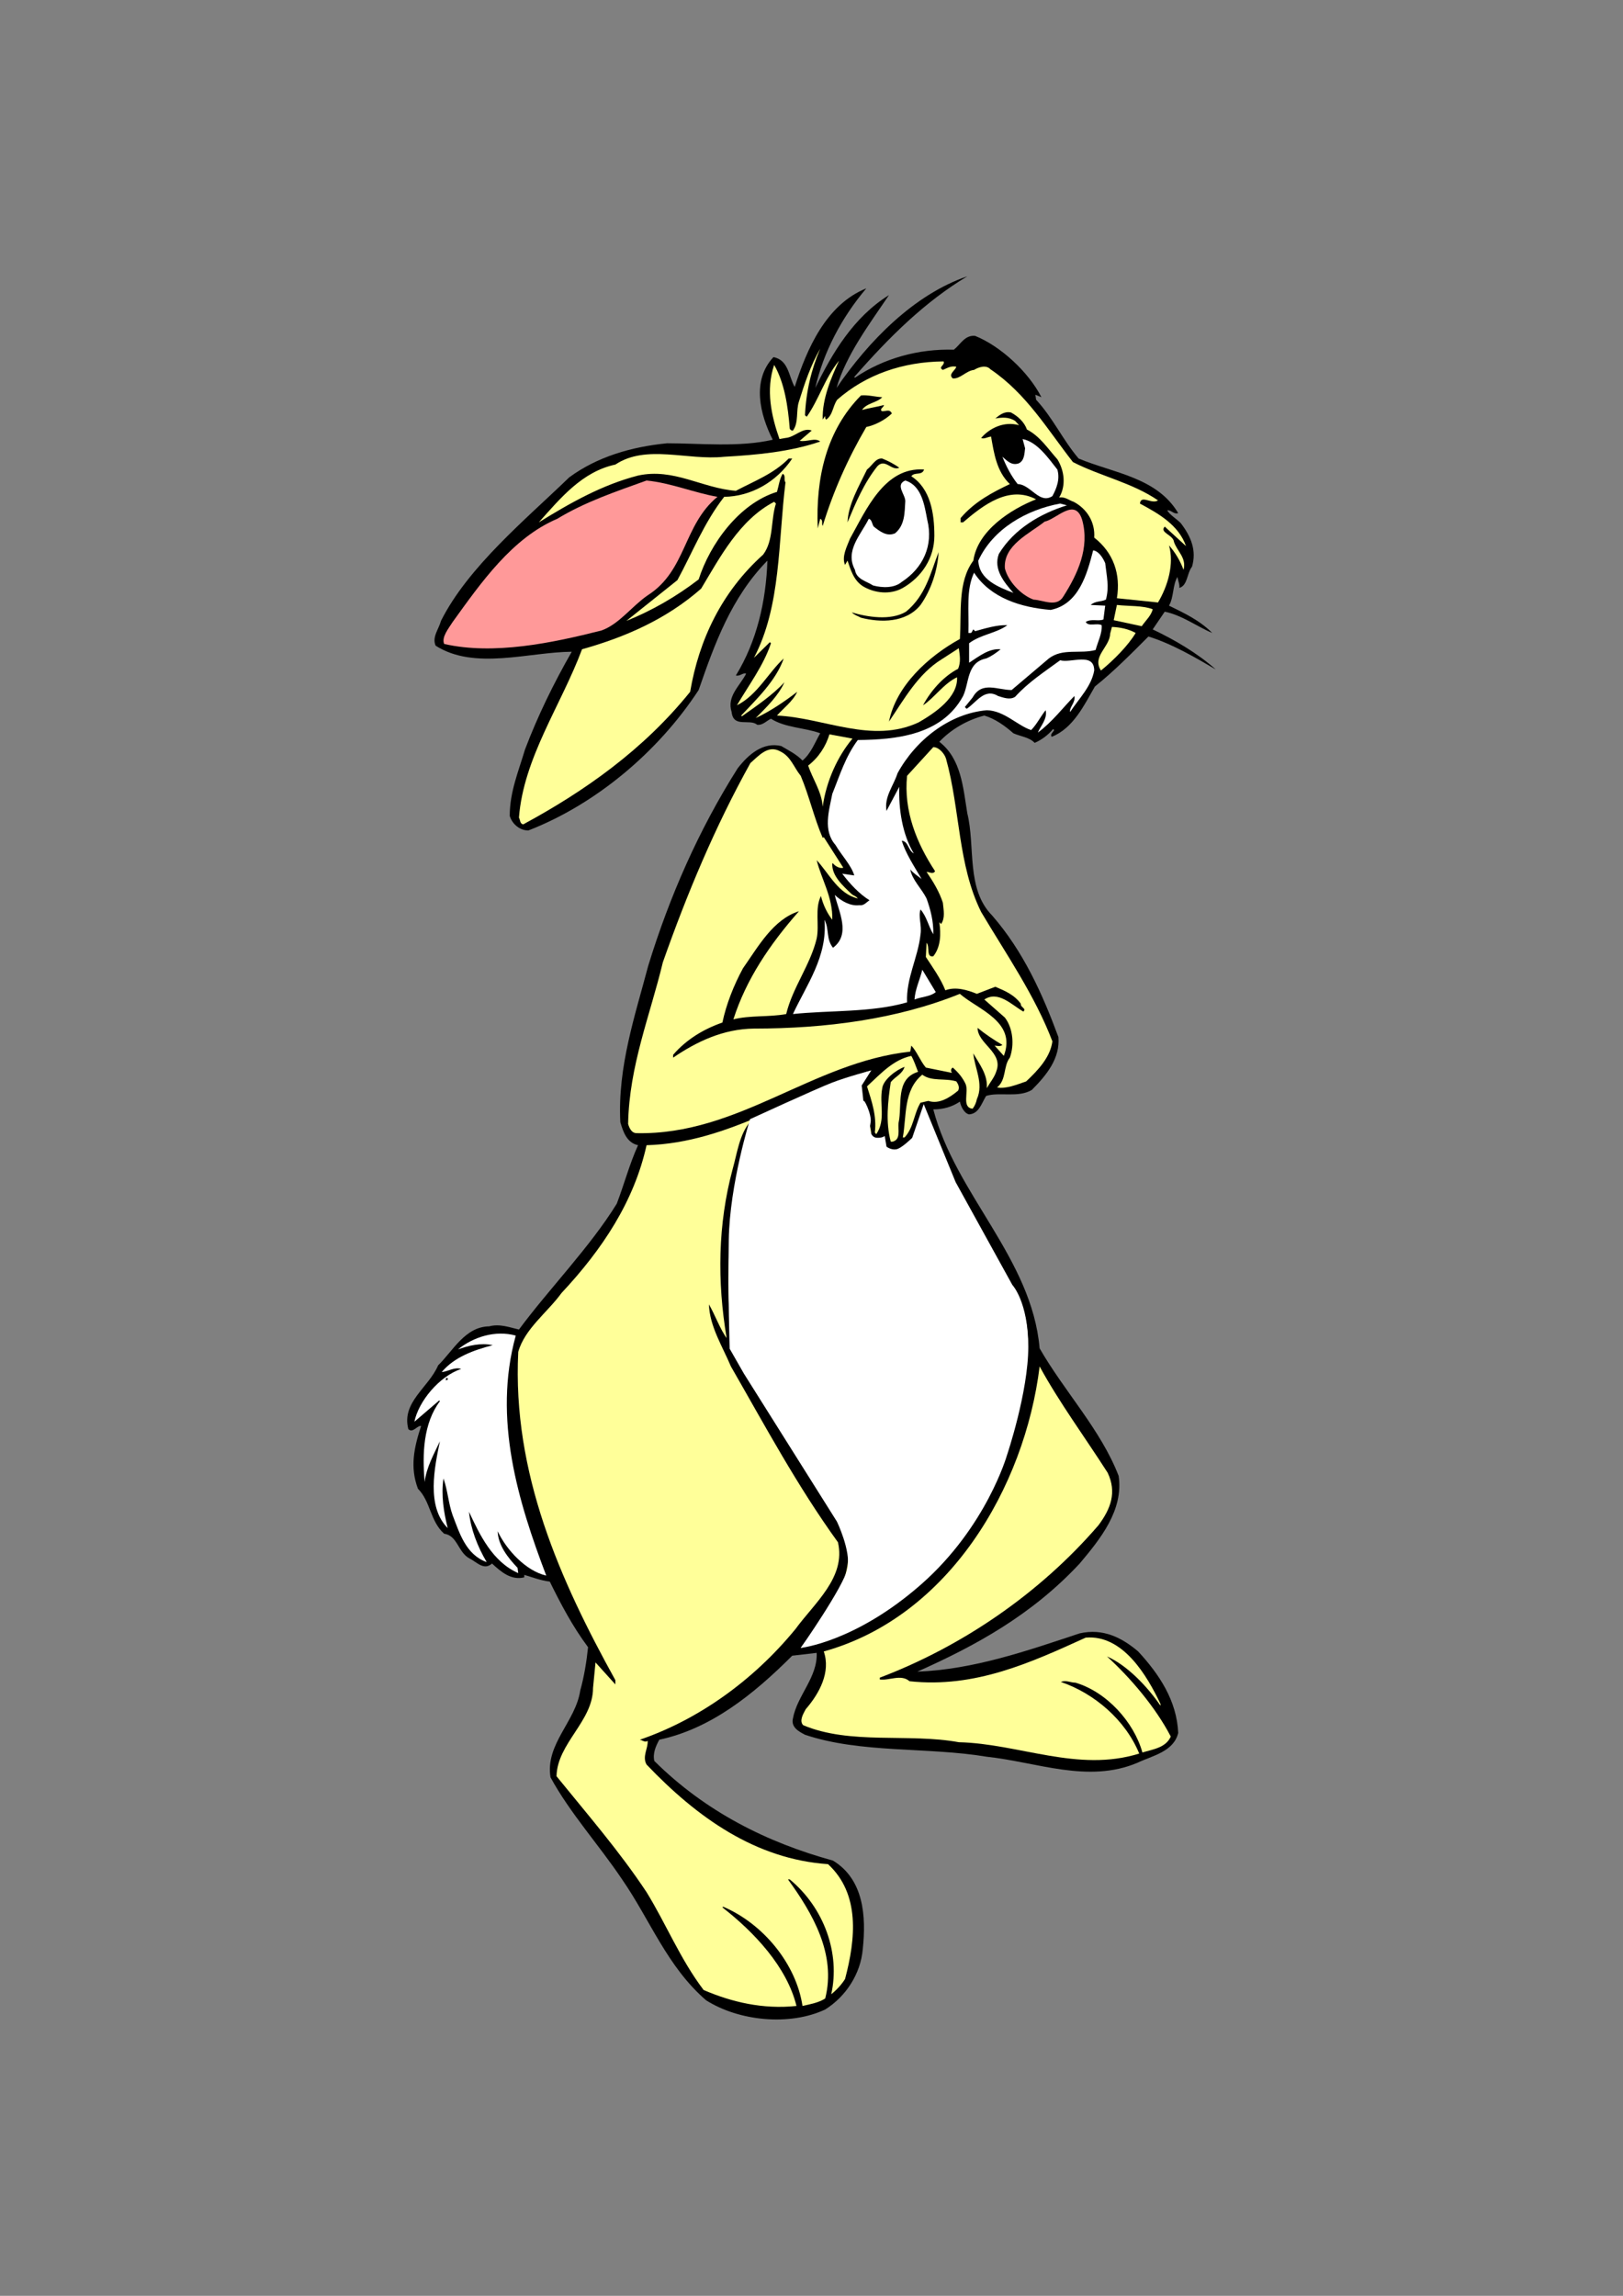 <?xml version="1.0" encoding="UTF-8"?>
<!DOCTYPE svg PUBLIC "-//W3C//DTD SVG 1.1//EN" "http://www.w3.org/Graphics/SVG/1.1/DTD/svg11.dtd">
<!-- Creator: CorelDRAW 2021 (64-Bit) -->
<svg xmlns="http://www.w3.org/2000/svg" xml:space="preserve" width="210mm" height="297mm" version="1.1" style="shape-rendering:geometricPrecision; text-rendering:geometricPrecision; image-rendering:optimizeQuality; fill-rule:evenodd; clip-rule:evenodd"
viewBox="0 0 21000 29700"
 xmlns:xlink="http://www.w3.org/1999/xlink"
 xmlns:xodm="http://www.corel.com/coreldraw/odm/2003">
 <rect x="0" y="0" width="21000" height="29700" fill="#808080" stroke="none"/>
 <defs>
  <style type="text/css">
   <![CDATA[
    .fil3 {fill:#FF9999}
    .fil1 {fill:#FFFF99}
    .fil4 {fill:white}
    .fil0 {fill:black}
    .fil2 {fill:white}
   ]]>
  </style>
 </defs>
 <g id="Camada_x0020_1">
  <g id="_2947093654800">
   <path class="fil0" d="M11053.18 4877.12l9.18 9.19c371.47,-252.25 825.5,-376.06 1279.53,-362.3 87.12,-68.81 142.16,-192.62 275.16,-178.86 330.19,132.99 692.49,467.78 857.6,793.4l-77.96 -32.11 9.17 64.21c220.14,238.48 343.97,518.23 550.35,761.29 449.43,188.04 1013.51,243.07 1288.68,706.27 -59.61,18.33 -87.14,-41.28 -142.15,-36.69 27.5,55.02 119.23,110.06 174.26,165.1 137.58,178.86 206.38,357.72 146.75,564.09 -68.78,87.14 -55.02,243.07 -165.09,275.17 9.17,-41.28 -18.35,-96.31 -22.93,-142.17 -64.21,100.89 -45.87,261.41 -110.07,371.47 197.21,96.31 394.41,188.04 559.5,353.14 -188.03,-77.97 -389.81,-229.31 -614.54,-275.17l-155.91 229.31c279.74,132.99 573.25,302.68 816.32,518.23 -243.06,-142.17 -559.51,-330.2 -871.37,-426.51 -210.96,210.96 -449.44,454.03 -692.51,646.64 -137.58,238.49 -279.74,541.16 -559.5,651.23 -22.93,-32.11 18.34,-59.62 32.11,-87.14l-13.76 -13.76c-64.2,77.97 -151.35,142.17 -238.48,178.86 -68.79,-73.38 -183.45,-82.54 -275.17,-123.81 -114.66,-100.92 -238.47,-188.04 -376.07,-229.31 -215.54,55.03 -426.5,174.27 -582.43,339.36 284.34,220.14 307.27,591.62 362.3,926.4 105.48,426.5 -18.34,976.84 321.04,1320.8 403.58,463.21 651.22,1013.55 857.6,1573.05 22.93,270.57 -146.76,486.12 -343.96,683.33 -174.27,105.47 -421.92,22.93 -591.6,77.97 -59.62,96.3 -91.73,229.3 -220.15,238.48 -64.19,-13.76 -105.47,-100.9 -119.23,-165.1 -100.89,68.78 -215.54,100.88 -343.96,100.88 288.92,1100.67 1274.94,1926.17 1375.83,3091.04 321.04,559.52 793.41,1054.82 1022.71,1651.01 64.21,444.84 -238.48,816.33 -504.48,1132.76 -619.12,664.99 -1348.32,1063.99 -2100.44,1398.78 729.19,-27.53 1421.69,-270.59 2100.44,-495.3 302.7,-68.8 545.76,55.03 756.72,233.89 275.16,298.1 499.88,637.46 518.22,1054.8 -59.61,243.07 -334.79,293.52 -527.41,385.23 -637.46,270.59 -1302.45,-9.16 -1949.09,-77.96 -770.46,-128.4 -1628.07,-41.27 -2352.68,-284.34 -77.96,-41.28 -183.45,-96.31 -155.94,-210.96 55.04,-298.09 321.03,-532 307.29,-848.43l-316.45 36.69c-504.46,504.47 -1054.8,944.73 -1719.79,1086.91 -45.87,82.55 -87.15,178.86 -64.22,275.16 660.41,655.83 1458.39,1054.82 2311.42,1288.71 399,243.07 431.08,720.03 385.23,1146.53 -27.52,316.45 -215.54,609.95 -486.14,779.64 -458.61,215.54 -1114.42,151.34 -1540.92,-119.23 -504.48,-435.69 -724.62,-1041.06 -1086.91,-1563.87 -298.1,-444.87 -674.17,-857.61 -926.4,-1320.82 -68.8,-431.08 325.61,-720 385.23,-1123.6 50.45,-178.85 82.54,-380.65 100.89,-559.5 -201.78,-270.57 -353.13,-559.5 -495.31,-848.42 -119.23,-13.77 -233.88,-59.62 -330.19,-87.14l0 32.1c-169.69,41.27 -298.09,-68.8 -417.34,-178.87 -105.47,96.31 -201.78,-22.92 -288.92,-64.2 -151.34,-77.96 -155.93,-298.1 -330.2,-321.03 -183.45,-165.1 -174.27,-417.34 -339.37,-582.43 -105.49,-279.76 -50.46,-531.99 41.27,-811.74 -50.45,-9.19 -105.47,96.3 -165.11,41.27 -91.71,-348.55 261.42,-536.58 385.25,-825.5 192.62,-188.04 348.54,-499.9 660.39,-504.48 137.6,-36.7 266,13.76 385.25,41.29 394.39,-532 917.22,-1063.98 1265.76,-1628.09 96.31,-252.22 165.11,-513.63 275.16,-756.7 -146.74,-32.1 -192.61,-174.27 -229.31,-298.09 -36.68,-715.45 192.62,-1385.01 362.31,-2027.07 275.17,-894.28 651.24,-1751.91 1155.71,-2549.87 142.16,-183.46 330.19,-343.98 564.1,-288.93 91.71,55.02 197.19,105.47 275.16,188.02 110.07,-91.72 160.5,-233.89 229.3,-353.12 -197.2,-73.39 -449.45,-68.8 -637.46,-188.04 -59.63,27.5 -105.49,87.13 -178.87,77.96 -96.31,-82.54 -307.27,45.86 -330.2,-165.1 -64.19,-201.78 100.89,-330.2 188.04,-495.3 -41.27,-18.34 -77.96,36.69 -133,22.93 270.58,-440.27 389.81,-958.5 408.16,-1485.9 -467.77,476.95 -683.34,1077.74 -889.7,1673.93 -527.4,807.16 -1339.16,1481.32 -2201.35,1816.11 -105.48,4.58 -210.96,-77.96 -243.06,-188.03 0,-311.87 114.65,-577.85 197.21,-857.61 165.09,-435.68 371.47,-857.6 605.36,-1265.77 -559.51,4.59 -1256.6,243.06 -1761.07,-77.96 -50.45,-110.07 41.27,-215.55 68.78,-321.03 353.14,-701.69 1096.1,-1311.62 1660.19,-1857.38 362.31,-266.01 802.57,-394.4 1265.77,-440.27 421.92,-0.01 930.98,55.04 1366.67,-45.86 -165.11,-325.63 -275.18,-765.89 9.16,-1068.57 197.22,36.68 197.21,252.24 275.18,385.24 155.92,-486.15 403.57,-1063.97 926.38,-1274.95 -321.03,380.65 -554.91,825.51 -660.39,1288.7 215.55,-444.86 495.31,-917.22 953.92,-1201.55 -256.83,380.64 -554.92,775.05 -678.76,1201.55 412.76,-605.37 1004.37,-1210.73 1692.28,-1444.62 -550.33,330.2 -1008.94,784.23 -1462.97,1302.44z"/>
   <path class="fil1" d="M10415.71 5372.44l22.93 18.34c155.93,-220.13 233.89,-499.88 417.34,-724.6 -96.3,210.94 -220.14,490.72 -210.96,761.3l32.1 -45.89c4.59,-18.34 -9.17,36.72 13.76,45.89 87.14,-59.62 82.54,-174.27 142.17,-256.83 371.47,-325.64 848.43,-490.72 1375.84,-495.3 22.93,50.44 -77.97,73.37 -9.18,110.06 64.21,-27.53 105.49,-55.03 174.27,-41.27 -13.75,50.43 -110.06,96.31 -45.86,151.34 96.31,9.16 174.27,-100.89 275.16,-110.07 59.64,-36.7 155.95,-68.78 210.98,-9.17 467.78,316.42 738.35,779.65 1068.57,1201.56 357.7,183.43 765.87,266 1100.65,495.31 -82.54,55.03 -220.12,-77.97 -233.89,41.28 238.49,128.4 499.89,275.17 596.19,550.33l-275.15 -252.24c-73.38,77.96 110.07,105.48 119.23,197.21 41.28,123.81 165.11,206.37 123.83,362.3 -41.29,-114.65 -110.07,-229.3 -188.03,-316.45 68.79,238.48 -13.76,522.82 -142.18,738.37l-531.98 -55.04c50.45,-307.26 -41.28,-587.02 -293.51,-784.22 13.76,-197.2 -91.73,-371.47 -266,-463.2 -59.62,-18.35 -110.07,-68.79 -188.03,-55.03 91.73,-151.34 68.8,-348.55 -22.93,-495.3 -123.83,-137.59 -224.73,-298.1 -394.41,-385.23 -32.09,-96.31 -119.24,-174.29 -206.38,-220.14 -87.12,-18.36 -151.33,36.69 -201.78,77.96 82.54,-13.77 174.27,-22.93 256.81,32.11l50.46 55.03c-192.61,-55.05 -380.65,36.69 -490.72,165.11 36.69,18.33 82.56,-13.77 128.41,-18.35 36.69,206.36 68.8,449.44 243.07,614.54 -220.14,105.48 -454.03,224.71 -637.48,440.26l0 55.04 32.11 0c261.42,-224.72 596.19,-481.55 944.73,-298.1 -325.61,128.4 -756.7,403.58 -811.73,793.4 -206.38,275.16 -151.34,674.16 -174.27,1013.54 -408.18,224.71 -825.51,605.35 -917.22,1068.56 192.61,-284.34 376.04,-619.13 683.33,-807.16l220.13 -142.17c13.76,96.3 27.52,178.86 -9.17,266 -192.61,100.89 -353.14,284.34 -454.03,472.37 137.58,-87.14 270.58,-284.34 440.27,-362.3 13.76,261.39 -288.92,463.19 -495.3,582.43 -605.37,284.33 -1224.49,-59.62 -1834.45,-87.13 73.37,-87.15 206.36,-183.45 261.4,-307.27 -160.51,123.82 -348.54,252.23 -536.57,339.36 137.58,-137.58 293.52,-288.92 371.48,-463.19 -151.34,165.1 -362.31,307.27 -550.34,440.26l-9.17 -9.16c197.21,-210.96 449.44,-449.45 550.33,-738.37 -192.62,174.27 -343.96,476.96 -605.36,605.37 155.93,-266 343.96,-513.64 440.27,-802.57l-13.76 -13.77 -206.38 201.79c353.14,-669.58 311.85,-1504.24 408.15,-2270.12 -27.5,-27.53 9.19,-87.14 -36.68,-110.07 -41.27,68.77 -50.44,155.93 -73.37,233.89 -490.72,151.34 -866.78,674.16 -1013.53,1132.77 -293.52,224.72 -605.37,403.58 -935.58,536.58l660.41 -527.4c192.61,-353.14 343.95,-742.95 605.37,-1077.75 343.96,-4.59 674.15,-188.02 880.53,-495.3l-45.85 0c-192.63,197.2 -449.45,293.51 -683.34,417.34 -435.68,-32.12 -802.57,-298.1 -1265.78,-197.2 -463.19,119.22 -875.95,353.13 -1284.11,605.37 279.76,-311.88 559.5,-655.82 990.61,-747.54 398.99,-266.01 930.98,-50.44 1407.94,-100.9 417.34,-22.93 857.6,-64.2 1242.83,-197.19 -68.8,-55.04 -169.69,9.16 -265.99,-9.18l155.92 -133.01c-119.23,-45.86 -215.54,87.15 -339.38,96.33l-77.95 13.74c-105.47,-298.11 -178.86,-637.46 -68.79,-958.48 133,229.3 178.85,531.99 201.78,825.49 9.19,13.75 22.93,27.52 41.27,22.93 77.98,-105.48 36.69,-256.82 77.98,-376.06 73.37,-233.91 151.33,-467.78 275.16,-683.33 -114.65,265.99 -183.45,554.93 -197.2,862.19z"/>
   <path class="fil0" d="M11415.48 5138.54c-68.8,73.39 -201.78,73.39 -261.41,165.11 77.96,-22.95 201.79,-41.28 284.34,-64.21 -9.16,36.68 -55.04,45.86 -32.09,77.97 41.27,13.76 105.47,-36.69 133,32.1 -91.73,87.13 -220.14,151.35 -330.22,174.28 -238.46,408.15 -426.5,830.08 -564.08,1279.52 -18.34,-27.53 9.17,-73.38 -32.11,-91.73l-32.1 123.83c-27.51,-651.24 110.07,-1265.77 559.51,-1719.79 87.13,-9.18 183.43,18.34 275.16,22.92z"/>
   <path class="fil2" d="M13681.03 6074.12c36.69,123.8 -9.17,243.06 -64.2,343.96 -169.68,110.06 -279.76,-151.34 -449.45,-155.93 -87.14,-110.07 -146.76,-229.31 -197.19,-353.14 59.62,50.45 114.65,114.66 206.36,87.14 77.98,-32.11 77.98,-123.83 87.14,-197.2l-32.11 -119.25c188.04,36.69 330.22,243.08 449.45,394.42z"/>
   <path class="fil0" d="M11635.62 6051.18c-100.9,45.86 -183.45,-128.4 -284.34,-18.34 -174.26,220.13 -279.76,472.37 -385.23,724.61 9.17,-233.9 146.75,-463.2 252.23,-683.33 64.21,-45.88 110.08,-151.34 197.2,-142.18 77.97,32.1 151.35,68.8 220.14,119.24z"/>
   <path class="fil0" d="M11956.64 6074.12c-27.51,82.55 -123.82,27.51 -165.09,87.13 247.65,160.5 298.09,476.96 298.09,770.48 0,284.32 -160.51,531.98 -408.16,674.15 -160.51,91.72 -366.89,68.79 -518.23,-22.93 -119.23,-77.96 -155.93,-210.96 -197.2,-330.2l-32.11 55.03c-45.87,-105.48 22.93,-233.89 64.2,-339.37 206.38,-366.9 444.87,-930.98 958.5,-894.29z"/>
   <path class="fil3" d="M9282.93 6427.24c-444.84,366.9 -398.99,953.92 -903.46,1274.95 -206.37,142.17 -366.88,371.47 -596.19,454.03 -632.89,160.5 -1394.19,321.03 -2036.24,174.27 -36.69,-87.14 55.04,-197.21 110.06,-284.34 366.9,-509.06 770.47,-1086.92 1352.9,-1334.57 362.32,-220.13 761.3,-353.13 1155.71,-495.3 321.03,32.1 605.37,155.93 917.22,210.96z"/>
   <path class="fil2" d="M11997.93 6725.34c82.54,330.2 -55.04,623.71 -330.22,802.58 -96.3,82.54 -252.23,77.96 -371.46,45.86 -82.54,-55.04 -215.54,-77.97 -233.89,-201.79 -132.99,-247.65 73.36,-449.44 178.85,-660.41 41.28,9.18 41.27,68.81 64.2,100.9 77.97,59.61 165.11,133 275.18,87.14 128.4,-105.48 123.82,-266 132.99,-417.34 0.01,-87.15 -132.99,-210.96 0,-266 210.97,64.21 247.66,316.45 284.35,509.06z"/>
   <path class="fil1" d="M10039.65 6514.38c-68.8,215.54 -27.53,476.96 -165.11,660.41 -536.57,481.54 -830.08,1100.66 -944.73,1774.83 -605.37,752.11 -1371.25,1288.69 -2160.07,1715.21 -45.86,-9.18 -36.69,-59.63 -55.02,-87.14 59.62,-775.07 545.74,-1453.8 816.31,-2178.4 554.92,-155.94 1086.92,-385.25 1540.94,-784.24 243.07,-403.58 495.3,-889.7 944.75,-1123.6l22.93 22.93z"/>
   <path class="fil2" d="M13804.85 6537.31c-339.36,105.48 -683.32,302.69 -880.54,628.3 -73.37,197.21 64.22,362.31 188.04,504.47 -188.03,-73.37 -444.85,-169.68 -454.03,-417.33 192.62,-417.34 632.88,-660.4 1059.4,-738.36l87.13 22.92z"/>
   <path class="fil3" d="M14002.07 6725.34c100.88,362.31 -59.63,701.68 -243.08,990.61 -87.12,146.75 -261.41,45.85 -385.23,41.27 -165.11,-59.62 -330.2,-238.48 -371.49,-403.57 -22.92,-302.7 325.62,-454.03 513.65,-605.38 155.95,-32.1 394.41,-321.03 486.15,-22.93z"/>
   <path class="fil2" d="M14300.17 7284.84c18.32,165.1 55.01,307.28 9.16,472.38 -68.8,32.1 -133,13.76 -197.2,68.79l188.04 9.17 -22.94 178.86c-68.79,27.52 -155.94,-13.75 -229.31,32.11 36.69,64.2 142.17,9.17 206.37,41.27 9.19,105.48 -50.45,215.56 -77.96,321.03 -197.19,55.03 -426.5,-27.51 -605.37,110.07l-481.54 408.16c-183.45,0 -385.23,-119.24 -504.47,96.3l-100.9 123.83 22.93 22.93c123.83,-77.96 229.3,-275.16 408.17,-165.08 64.2,18.32 151.34,55.01 220.12,9.16 169.7,-188.04 376.07,-321.03 582.45,-472.37 133,41.27 440.27,-110.07 440.27,132.99 -36.69,206.38 -197.2,362.31 -311.86,536.58 -13.76,-59.62 73.38,-123.82 55.04,-206.36 -137.6,137.58 -284.34,334.77 -472.37,472.35 27.5,-73.38 128.39,-178.85 100.88,-288.92 -64.19,77.96 -114.65,183.45 -188.03,256.82 -178.85,-59.63 -348.54,-252.23 -573.26,-256.82 -481.54,41.27 -921.8,385.23 -1155.71,816.33 -50.43,160.51 -174.27,302.69 -142.16,486.12l165.1 -311.85c-9.18,279.75 36.69,609.96 188.04,862.19 -77.98,-45.86 -68.8,-155.92 -155.95,-165.09 50.46,165.09 160.53,330.2 256.84,495.3 -50.46,-41.28 -100.89,-68.8 -146.76,-123.83 22.92,133 146.76,247.65 210.95,376.06 50.46,142.16 91.73,293.51 87.15,463.2 -64.22,-105.48 -82.56,-224.72 -165.11,-321.03 -32.1,91.72 18.35,206.37 0,321.03 -32.1,302.68 -188.03,568.68 -174.27,880.53 -458.61,132.99 -999.76,100.91 -1476.74,151.34 174.29,-376.05 449.45,-742.95 408.18,-1219.91 64.2,123.84 18.34,247.66 110.07,362.31 233.89,-174.28 73.38,-467.78 22.93,-683.34 82.54,77.98 201.77,146.77 316.43,133.02 59.64,9.15 91.72,-36.69 133,-64.22 -133,-82.55 -252.24,-210.96 -353.13,-343.96l155.93 22.93c-36.69,-128.42 -165.11,-261.41 -243.07,-394.41 -165.09,-188.02 -82.55,-444.85 -41.27,-660.39 96.31,-238.49 169.68,-481.54 330.21,-697.1 486.12,-4.58 1086.91,-59.62 1362.07,-568.66 82.54,-174.3 45.85,-435.7 298.11,-486.14 68.78,-27.52 137.58,-77.96 188.01,-119.23 -151.32,-13.77 -279.74,91.71 -408.16,174.26l0.01 -252.24c151.34,-114.66 353.13,-128.4 495.29,-233.89 -137.57,-4.59 -284.34,41.28 -417.33,77.97l-22.93 -22.93c-13.76,13.75 -13.76,36.68 -32.11,45.86l-32.09 0c9.17,-293.52 -32.11,-554.92 73.36,-779.64 215.56,330.19 609.96,449.43 990.6,481.54 366.91,-73.39 472.38,-467.78 550.34,-770.47 73.39,9.17 128.42,100.9 155.95,165.09z"/>
   <path class="fil0" d="M11910.79 7826.01c-188.04,233.89 -518.24,229.31 -770.47,165.1 -41.27,-22.93 -82.56,-32.1 -119.25,-68.79 197.22,59.62 504.48,110.07 701.68,-9.17 256.84,-210.96 316.45,-499.89 421.92,-770.46 -13.75,229.3 -91.71,481.53 -233.88,683.32z"/>
   <path class="fil1" d="M14914.71 7881.04c-18.35,82.56 -91.73,146.76 -142.19,220.14l-362.3 -77.97 41.28 -197.2c155.94,18.35 325.6,4.59 463.21,55.03z"/>
   <path class="fil1" d="M14694.56 8188.32c-96.31,160.51 -279.74,348.54 -449.43,486.12 -119.25,-183.44 114.65,-302.67 119.23,-476.95l22.93 -87.14c110.08,4.59 215.54,27.52 307.27,77.97z"/>
   <path class="fil1" d="M11030.25 9554.98c-192.61,229.3 -339.37,550.33 -385.23,880.54 -13.76,-197.21 -133,-362.3 -188.03,-531.99 137.58,-105.49 229.3,-252.23 275.16,-403.59l298.1 55.04z"/>
   <path class="fil1" d="M12241 9816.39c183.43,660.4 151.32,1371.25 454.01,1981.21 321.03,541.15 697.1,1082.33 921.82,1673.94 -27.52,206.36 -183.45,371.46 -339.38,518.22 -119.23,41.27 -265.99,100.89 -376.06,77.97 123.83,-100.9 77.96,-275.16 165.1,-385.23 59.62,-165.11 41.28,-380.66 -64.22,-518.24l-265.99 -233.89c178.87,-119.25 353.14,68.79 504.48,155.93 45.86,-41.27 -41.27,-55.03 -32.11,-100.9 -87.12,-119.24 -210.96,-169.68 -330.19,-220.13l-238.48 91.73c-123.82,-50.45 -275.17,-96.31 -408.16,-45.87 -59.62,-151.35 -165.11,-298.09 -252.24,-431.11l9.17 -183.43c45.85,50.45 -9.17,192.61 87.14,174.27 96.31,-119.24 100.89,-288.92 77.96,-440.27l22.93 22.92c55.04,-77.95 32.11,-178.84 22.93,-275.15 -45.86,-142.18 -123.82,-270.58 -210.97,-398.99 36.7,-0.01 82.57,36.69 110.08,-9.18 -238.49,-362.31 -408.18,-779.65 -362.31,-1233.66l339.38 -371.49c73.37,0 146.76,87.15 165.11,151.35z"/>
   <path class="fil1" d="M10360.68 10036.53c110.06,261.4 174.27,550.32 284.34,802.57l13.75 -9.18 252.24 394.41c-36.68,18.34 -105.48,-18.34 -132.99,-55.03l-9.18 -0.01c-9.16,160.52 137.58,288.93 252.23,399 22.95,18.34 55.03,22.93 77.98,55.03 -252.25,-59.62 -366.9,-316.44 -531.99,-495.3 59.62,243.07 210.96,481.54 201.78,770.46 -68.78,-87.13 -119.24,-197.19 -146.76,-307.26 -82.54,165.1 -18.33,371.48 -55.02,550.33 -82.56,343.96 -311.87,632.88 -394.41,976.84 -220.14,41.28 -467.8,13.77 -683.34,68.8 165.11,-518.23 472.38,-972.25 848.44,-1398.76 -334.79,105.47 -527.41,458.61 -724.6,738.36 -119.26,220.13 -215.57,463.21 -266,701.67 -238.48,82.54 -463.21,215.55 -637.48,417.34l0 36.69c302.69,-206.38 646.64,-371.48 1045.64,-376.06 921.81,-0.01 1848.2,-119.24 2664.54,-449.43 229.31,201.77 738.37,357.7 568.68,802.57l-119.25 -133c41.29,4.58 73.38,13.74 100.91,-9.18 -110.08,-64.21 -220.15,-137.58 -321.04,-220.13 0.01,206.38 334.78,316.44 243.07,559.5 -22.94,77.96 -82.56,146.77 -123.83,220.14 13.77,-178.87 -100.89,-316.44 -174.27,-449.44 13.76,183.45 137.58,389.81 45.85,591.61 -9.16,45.86 -27.51,87.14 -55.02,123.83 -146.76,-13.76 -45.87,-220.14 -91.72,-321.03 -36.69,-77.97 -91.73,-146.76 -165.11,-210.96 -27.5,13.74 -27.51,50.44 -9.16,68.78l-339.37 -68.78c-73.39,-87.15 -114.66,-206.38 -188.04,-284.34l-13.76 77.96c-1270.37,137.58 -2219.68,1082.33 -3540.5,1054.8 -68.78,0 -96.3,-73.38 -110.05,-119.23 13.75,-752.14 284.33,-1403.36 449.43,-2091.28 311.86,-885.12 674.17,-1751.9 1132.78,-2577.39 110.06,-96.32 229.31,-238.49 385.23,-151.35 137.58,64.2 178.86,210.96 266,316.45z"/>
   <path class="fil2" d="M12107.98 12834.05c-68.78,59.63 -183.43,59.64 -275.16,96.33 9.16,-137.61 68.8,-252.25 100.89,-385.25l174.27 288.92z"/>
   <path class="fil1" d="M11878.68 13865.92c-298.09,91.73 -201.78,426.53 -252.24,660.42 -9.16,91.72 32.11,215.54 -77.96,243.06l-22.92 0c-68.8,-256.83 -36.7,-522.81 -0.01,-770.47 59.62,-73.38 146.76,-100.89 178.86,-197.2 -105.48,36.69 -275.16,165.1 -288.93,275.17 -41.27,206.36 50.45,408.16 -77.96,596.2l-18.34 -22.93c27.5,-210.96 -41.28,-408.18 -100.9,-596.21 183.44,-169.69 339.38,-343.96 573.27,-394.39 36.69,64.19 59.61,137.58 87.13,206.35z"/>
   <path class="fil1" d="M11273.32 13847.6c-330.21,247.63 18.35,582.43 0,866.77 36.69,27.51 41.27,110.07 110.05,77.96l45.88 -45.86c27.51,50.44 -22.93,133 41.27,165.1 165.1,4.59 275.16,-137.58 398.99,-238.47 41.28,-96.31 41.27,-206.38 119.23,-288.93 155.94,981.42 908.07,1710.62 1265.79,2609.5 114.65,458.61 -9.18,930.98 -119.26,1352.9 -243.05,1192.38 -1128.18,2352.68 -2293.05,2815.87 -146.76,87.14 -321.03,105.49 -481.54,155.94 307.27,-435.69 752.12,-898.89 573.26,-1453.81 -403.57,-779.65 -908.05,-1531.76 -1389.59,-2288.47 -265.99,-990.61 -36.69,-2146.31 165.1,-3068.11 -142.17,165.1 -169.69,403.58 -229.3,614.54 -192.62,715.43 -201.8,1453.8 -77.97,2187.57 -82.55,-110.05 -151.34,-302.68 -229.32,-435.68 9.19,284.34 174.29,541.17 284.34,802.58 440.27,765.88 857.61,1545.53 1385.02,2274.71 105.49,454.03 -302.69,784.23 -550.34,1123.6 -545.73,664.99 -1252,1169.46 -2013.3,1430.87 32.1,4.58 68.78,41.28 100.89,13.77 9.17,96.3 -73.38,201.77 -13.76,307.27 655.81,687.91 1412.53,1224.48 2348.09,1288.68 417.34,385.23 357.72,967.68 220.14,1485.91 -45.87,73.38 -110.07,142.18 -178.85,197.21 119.24,-527.41 -91.72,-1119.02 -536.59,-1485.9l-22.92 0c316.45,435.68 628.29,967.66 481.53,1540.92 -87.12,55.04 -192.61,73.38 -293.5,96.32 -82.55,-545.75 -509.07,-1063.98 -1027.3,-1284.12l-9.16 9.18c412.74,321.03 834.66,770.46 958.49,1274.94 -435.68,45.86 -839.26,-50.45 -1201.56,-206.37 -302.68,-399 -481.54,-848.44 -738.37,-1265.78 -353.12,-531.99 -752.12,-990.6 -1164.87,-1499.65 9.16,-426.52 472.37,-710.86 472.37,-1141.95l32.09 -330.21 256.84 284.34 0 -55.04c-715.45,-1293.27 -1334.57,-2678.28 -1256.6,-4246.73 82.54,-298.1 380.64,-513.65 559.5,-761.3 531.99,-568.68 940.16,-1187.8 1100.67,-1912.41 1077.75,-32.1 1926.17,-674.15 2907.61,-967.66z"/>
   <path class="fil1" d="M12373.98 13989.76c22.94,32.11 45.87,77.97 22.94,119.24 -110.07,91.72 -247.67,178.87 -385.25,132.99l-100.88 22.94c-87.13,142.16 -87.13,321.02 -206.38,449.44l-22.93 -0.01c50.46,-270.58 4.58,-609.95 252.23,-811.74 119.25,91.72 298.11,41.29 440.27,87.14z"/>
   <path class="fil2" d="M6673.43 17278.01c-298.09,1077.73 32.11,2150.88 394.41,3104.81 -261.41,-59.64 -513.64,-330.22 -628.3,-573.29 4.58,178.87 133,343.98 256.83,472.38l9.17 68.8c-334.78,-146.77 -499.89,-499.9 -637.48,-793.41 22.94,224.72 110.07,449.45 229.32,651.23 -270.59,-96.31 -353.14,-380.65 -440.28,-605.36 -55.02,-151.34 -64.2,-325.63 -119.24,-476.95 -32.1,220.12 4.58,440.26 55.04,642.04 -279.76,-279.74 -169.69,-788.81 -100.89,-1123.6 -77.97,169.69 -174.27,334.79 -197.22,527.41 -32.09,-362.3 -18.34,-756.71 197.22,-1045.64l-9.18 -9.16 -321.03 275.16c55.03,-266 321.03,-587.03 605.37,-683.34 -87.13,-27.51 -165.09,32.11 -252.24,41.28 165.11,-197.2 417.34,-284.33 660.41,-348.54 -155.92,-32.12 -311.87,4.58 -449.45,55.03 197.2,-160.52 481.54,-252.23 747.54,-178.85z"/>
   <path class="fil1" d="M14332.26 19052.83c119.24,252.24 41.27,463.2 -119.24,678.74 -770.48,894.3 -1779.41,1573.05 -2829.65,1972.04l0.01 22.93c119.25,18.34 275.17,-73.38 385.24,22.93 848.43,91.72 1573.03,-243.07 2279.3,-564.09 481.55,-41.29 793.4,490.71 967.67,857.61l0.01 22.93c-169.69,-247.65 -431.11,-522.83 -692.51,-637.48 298.09,270.57 628.3,655.82 825.5,1036.47 -64.22,146.74 -233.89,165.09 -366.89,206.36 -110.07,-394.39 -463.21,-784.22 -866.79,-903.46 -64.19,0 -123.81,-36.69 -188.01,-9.16 431.09,146.74 834.66,490.7 1013.51,926.39 -793.38,247.64 -1554.68,-128.42 -2334.33,-146.75 -651.22,-119.25 -1403.36,36.68 -2013.31,-220.14 -55.02,-55.04 0,-146.76 32.11,-206.38 178.87,-206.38 325.61,-481.54 233.88,-747.53 1618.91,-449.45 2600.35,-2123.37 2792.96,-3687.24 252.24,463.19 587.03,917.22 880.54,1375.83z"/>
   <path class="fil0" d="M5792.9 17851.27c-9.17,-4.6 -18.35,4.59 -22.93,9.17l0 -32.11 22.93 0 0 22.94z"/>
   <path class="fil4" d="M10759.68 14008.1c-206.38,80.25 -1054.83,470.09 -1054.83,470.09 0.01,-0.01 -263.68,836.95 -275.16,1559.27 -11.47,722.3 11.48,1410.24 11.48,1410.24l183.43 321.01 1203.86 1914.71c0,0 183.45,378.36 137.59,607.67 -45.87,229.3 -605.37,1027.29 -605.37,1027.29 0,0 708.55,-75.67 1556.98,-820.91 848.44,-745.27 1112.14,-1673.94 1112.14,-1673.94 0.01,0 275.16,-814.04 275.16,-1398.78 0.01,-584.72 -206.38,-802.57 -206.38,-802.57l-733.77 -1329.97 -412.75 -1008.95 -149.05 435.69c0,0 -137.59,137.58 -206.37,149.05 -68.79,11.47 -126.12,-34.4 -126.12,-34.4l-22.93 -137.58c0,0 -32.11,27.53 -103.2,22.93 -71.07,-4.59 -103.18,-91.73 -80.25,-194.91 22.93,-103.19 -103.18,-355.43 -91.73,-263.7 11.48,91.72 -22.92,-217.83 -22.92,-217.83l123.83 -194.91c0,0 -307.27,80.25 -513.64,160.5z"/>
  </g>
 </g>
</svg>
